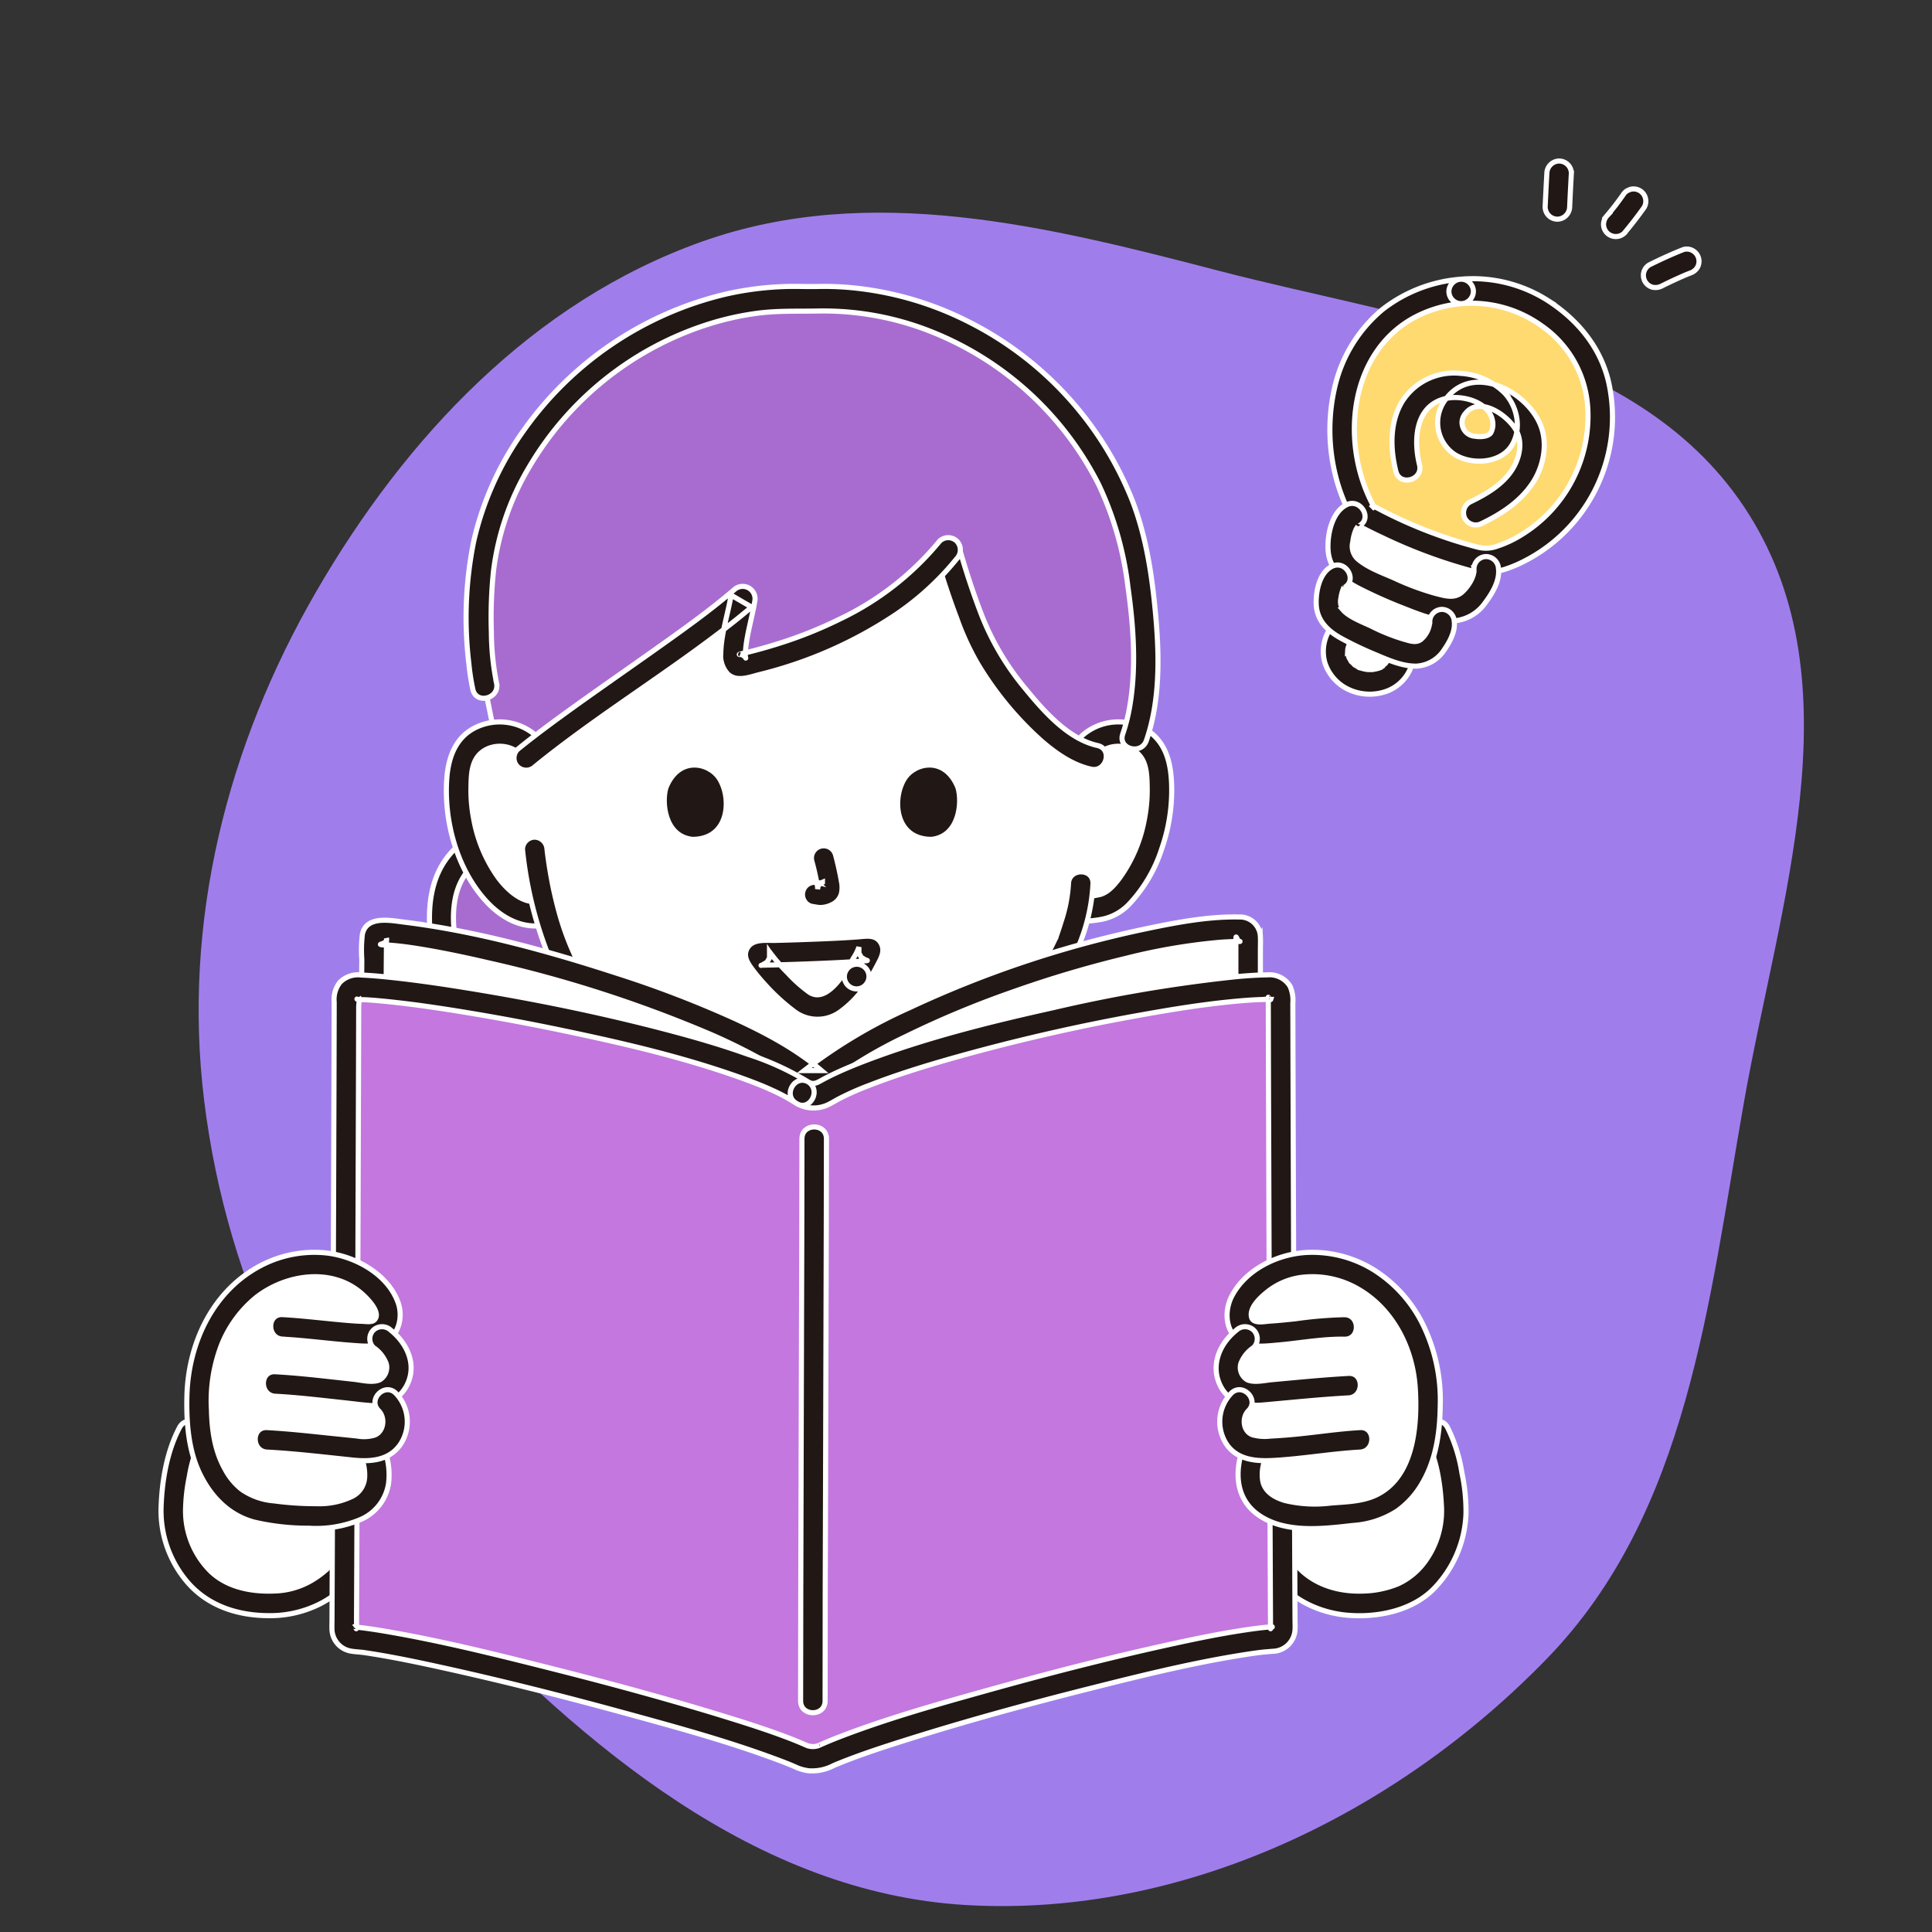 <!DOCTYPE svg PUBLIC "-//W3C//DTD SVG 1.1//EN" "http://www.w3.org/Graphics/SVG/1.1/DTD/svg11.dtd">
<!-- Uploaded to: SVG Repo, www.svgrepo.com, Transformed by: SVG Repo Mixer Tools -->
<svg width="800px" height="800px" viewBox="-31.54 -31.54 378.44 378.44" xmlns="http://www.w3.org/2000/svg" fill="#ffffff" stroke="#ffffff">
<rect x="-31.54" y="-31.54" width="378.44" height="378.44" fill="#333333" stroke="none"/>
<g id="SVGRepo_bgCarrier" stroke-width="0">
<path transform="translate(-31.54, -31.54), scale(11.826)" d="M16,31.554C19.587,31.764,23.123,30.05,25.625,27.47C27.96,25.063,28.301,21.575,28.883,18.272C29.465,14.969,30.754,11.351,28.965,8.514C27.196,5.707,23.402,5.322,20.191,4.486C17.34,3.743,14.409,3.015,11.632,4C8.839,4.991,6.73,7.226,5.243,9.789C3.753,12.358,3.02,15.278,3.381,18.225C3.759,21.313,5.139,24.135,7.278,26.395C9.673,28.924,12.523,31.35,16,31.554" fill="#9f7eec" strokewidth="0"/>
</g>
<g id="SVGRepo_tracerCarrier" stroke-linecap="round" stroke-linejoin="round"/>
<g id="SVGRepo_iconCarrier">
<defs>
<style>.a{fill:#ffffff;}.b{fill:#a86cd0;}.c{fill:#211715;}.d{fill:#ffda71;}.e{fill:#c377df;}</style>
</defs>
<path class="a" d="M113.95,186.176c-10.294-1.46-19.747-8.015-27.549-17.353a56.391,56.391,0,0,1-10.908-21.7l-.615.154c-3.282.82-5.866-.831-7.695-2.291a20.9,20.9,0,0,1-5.409-7.1,32.91,32.91,0,0,1-3.356-17.445,10.971,10.971,0,0,1,1.15-4.418,7.767,7.767,0,0,1,5.585-3.714,8.229,8.229,0,0,1,6.582,1.926S76.056,71.2,126.13,71.2s56.01,43.035,56.01,43.035a8.229,8.229,0,0,1,6.582-1.926,7.767,7.767,0,0,1,5.585,3.714,10.971,10.971,0,0,1,1.15,4.418A32.91,32.91,0,0,1,192.1,137.89a20.917,20.917,0,0,1-5.409,7.1c-1.787,1.426-4.92,1.425-7.283,1.765-.576,2.452-1.342,4.586-1.686,5.631-2.125,5.767-15.341,28.209-31,31.689Z"/>
<path class="b" d="M55.839,141.914q.228-.7.525-1.376a12.4,12.4,0,0,1,4.267-5.211q.516,1.3,1.143,2.563a20.9,20.9,0,0,0,5.409,7.1c1.829,1.46,4.413,3.111,7.695,2.291l.614-.157a56.4,56.4,0,0,0,10.909,21.7q1.746,2.09,3.6,3.985c-2.035,5.775-7.226,11.336-12.5,14.507-4.122,2.477-8.365,4.115-13.512,3.5-.931-.111-1.909-.169-2.343-1-.626-1.2,1.34-3.4,2.458-5.554,1.327-2.552.529-6.68-.417-9.4a60.654,60.654,0,0,0-3.843-7.715,44.578,44.578,0,0,1-4.658-15.2A23.585,23.585,0,0,1,55.839,141.914Z"/>
<path class="b" d="M191.642,82.3c1.428,9.758,2.233,23.436-1.555,32.174a6.91,6.91,0,0,0-1.365-.343,8.132,8.132,0,0,0-7.038,2.378c-8.189-2.6-17-14.693-20.179-20.128-2.345-4.015-5.536-13.2-7.468-20-9.162,11.518-24.316,18.9-40.127,22.563-3.787.918-.781-8.012.065-13.262-9.841,8.462-29.864,21.332-40.988,30.11a7.834,7.834,0,0,0-7.661-3.5c-.933-4.564-1.922-9.405-1.922-9.405C62,96.8,61.809,83.751,63.359,76.127c5.721-28.272,33.976-50.713,63.607-49.073,29.63-1.64,57.885,20.8,63.606,49.073C190.928,77.883,191.3,79.979,191.642,82.3Z"/>
<path class="c" d="M57.361,134.926c-5.23,5.315-5.347,13-4.166,19.92a46.548,46.548,0,0,0,3.21,10.626c1.362,3.154,3.333,6.013,4.647,9.183.947,2.285,1.956,5.616,1.1,8.064-.888,2.541-3.834,4.752-2.824,7.735,1.164,3.436,6.422,3.081,9.266,2.718a25.109,25.109,0,0,0,9.051-3.167A32.419,32.419,0,0,0,92.262,173.6a2.42,2.42,0,0,0-1.676-2.952,2.452,2.452,0,0,0-2.953,1.676c-1.919,5.13-6.113,9.592-10.679,12.509a24.292,24.292,0,0,1-7.232,3.285,15,15,0,0,1-3.794.429,14.17,14.17,0,0,1-1.942-.127c.05.007-.767-.093-.72-.144a.913.913,0,0,1,.615.971q-.028.548.081,0a33.109,33.109,0,0,0,1.812-3.053,10.059,10.059,0,0,0,1.365-4.18A18.565,18.565,0,0,0,66,174.228a65.62,65.62,0,0,0-4.086-8.288,41.89,41.89,0,0,1-3.327-8.8c-1.544-6-2.608-13.967,2.169-18.822,2.169-2.2-1.223-5.6-3.394-3.4Z"/>
<path class="c" d="M183.837,115.936c2.466-2.106,6.779-1.634,8.4,1.3.886,1.607.907,3.653.937,5.443a29.547,29.547,0,0,1-.589,6.487,28.205,28.205,0,0,1-4.858,11.329c-.977,1.282-2.171,2.723-3.773,3.178a40.534,40.534,0,0,1-5.348.789,2.417,2.417,0,0,0-1.677,2.953,2.464,2.464,0,0,0,2.953,1.676c1.666-.24,3.363-.295,5-.7a10.164,10.164,0,0,0,4.884-2.962A28.566,28.566,0,0,0,196,134.777a34.869,34.869,0,0,0,1.957-12.544c-.127-4.222-1.04-8.259-4.757-10.728a10.682,10.682,0,0,0-12.761,1.037,2.42,2.42,0,0,0,0,3.394,2.448,2.448,0,0,0,3.394,0Z"/>
<path class="c" d="M177.758,141.554a28.388,28.388,0,0,1-1.412,7.325c-.255.835-.53,1.664-.811,2.49-.068.2-.138.4-.208.595-.254.721.119-.225-.092.229A64.532,64.532,0,0,1,171.544,159a67.464,67.464,0,0,1-14.677,17.223,27.06,27.06,0,0,1-10.783,5.536c-3.009.692-1.736,5.321,1.276,4.629,8.213-1.887,15.043-7.907,20.4-14.135a74.159,74.159,0,0,0,11.462-17.293,36.084,36.084,0,0,0,3.333-13.407c.1-3.089-4.7-3.086-4.8,0Z"/>
<path class="c" d="M73.432,112.542A10.757,10.757,0,0,0,61.8,110.878c-4.046,1.884-5.5,5.823-5.815,10.013-.62,8.357,1.955,17.833,7.7,24.095,3.057,3.334,7.234,5.619,11.835,4.608,3.016-.663,1.74-5.291-1.276-4.629-3.259.717-6.273-2.083-8.09-4.467a28.32,28.32,0,0,1-4.9-11.55,29.542,29.542,0,0,1-.545-6.267c.03-1.839.059-3.97,1.027-5.594,1.678-2.818,5.9-3.212,8.308-1.151a2.462,2.462,0,0,0,3.394,0,2.421,2.421,0,0,0,0-3.394Z"/>
<path class="c" d="M70.806,134.847a78.038,78.038,0,0,0,6.365,23.859,58.211,58.211,0,0,0,20.859,23.82,38.889,38.889,0,0,0,15.282,5.964,2.48,2.48,0,0,0,2.953-1.676,2.419,2.419,0,0,0-1.677-2.953c-9.324-1.378-17.261-6.792-23.635-13.523a55.293,55.293,0,0,1-13.335-24.569q-.778-3.029-1.308-6.112-.243-1.393-.441-2.8c-.1-.678-.144-1.04-.263-2.014a2.475,2.475,0,0,0-2.4-2.4,2.414,2.414,0,0,0-2.4,2.4Z"/>
<path class="c" d="M65.72,102.241a51.623,51.623,0,0,1-1.01-9.911,87.721,87.721,0,0,1,.42-12.053A52.086,52.086,0,0,1,72.141,59.91,62.781,62.781,0,0,1,106.475,32.2a56.2,56.2,0,0,1,10.812-2.442c3.891-.458,7.762-.3,11.664-.38a57.168,57.168,0,0,1,22.181,4.149,62.66,62.66,0,0,1,32.5,29.779,64.639,64.639,0,0,1,5.776,20.172c1.083,7.653,1.667,15.782.331,23.438a34.4,34.4,0,0,1-1.354,5.327c-1.011,2.926,3.624,4.183,4.628,1.276,2.72-7.872,2.542-16.718,1.786-24.906-.692-7.505-1.832-15.138-4.576-22.194a66.845,66.845,0,0,0-32.057-34.949,63.934,63.934,0,0,0-23.3-6.694,56.375,56.375,0,0,0-6.1-.2c-2.045.047-4.084-.046-6.129,0A60.921,60.921,0,0,0,110.508,26.1,67.593,67.593,0,0,0,71.052,52.763a60.287,60.287,0,0,0-9.791,21.7A75.191,75.191,0,0,0,60.3,98.431a44.06,44.06,0,0,0,.788,5.086c.68,3.012,5.309,1.737,4.628-1.276Z"/>
<path class="c" d="M151.958,77.836c1.161,3.972,2.453,7.912,3.925,11.781a52.141,52.141,0,0,0,4.111,8.905A64.892,64.892,0,0,0,172.5,113.637c2.8,2.411,6,4.664,9.662,5.483,3.009.673,4.294-3.954,1.276-4.629-5.7-1.274-10.418-6.612-14.038-11.025a52.316,52.316,0,0,1-8.539-14.212c-1.625-4.159-3.024-8.41-4.277-12.694-.865-2.959-5.5-1.7-4.628,1.276Z"/>
<path class="c" d="M152.5,74.474a56.979,56.979,0,0,1-19.607,15.281,83.261,83.261,0,0,1-12.076,4.813q-3.24,1.019-6.543,1.816c-.266.065-.537.117-.8.191-.529.147.208.1-.006.023a2.146,2.146,0,0,1,.949.561c-.006-.008.222.387.091.151a1.391,1.391,0,0,1-.078-.348c.116.579.013-.06.016-.179.083-3.369,1.259-6.94,1.845-10.471a2.422,2.422,0,0,0-4.011-2.335C107.335,88.213,102,91.985,96.692,95.752c-6.044,4.294-12.149,8.5-18.145,12.864-2.95,2.147-5.877,4.331-8.708,6.635a2.417,2.417,0,0,0,0,3.394,2.456,2.456,0,0,0,3.394,0C84.056,109.837,96,102.38,107.2,94.044c2.883-2.146,5.744-4.334,8.474-6.673l-4.011-2.335c-.622,3.744-1.907,7.469-2.013,11.285a5.28,5.28,0,0,0,1.377,4.176c1.743,1.585,4.144.628,6.122.116a84.019,84.019,0,0,0,27.02-11.929,54.955,54.955,0,0,0,11.726-10.815,2.476,2.476,0,0,0,0-3.395,2.417,2.417,0,0,0-3.394,0Z"/>
<path class="a" d="M251.022,88.3l.043-.811a7,7,0,0,0,3.028.056,6.406,6.406,0,0,0,3.641-2.827c.937-1.409,2.11-3.393,1.839-4.837l-.725-1.549c-8.045-1.806-18.448-6.395-23.105-8.984l-2.332.068c-1.887.8-2.66,5.234-2.368,7.263a4.8,4.8,0,0,0,1.755,3.05L230.515,81.5c-1.46.639-2.028,4.248-1.787,5.9.34,2.33,2.376,3.167,3.491,3.993-3.98,4.071-1.833,8.344,1.237,9.859,2.627,1.3,7.161,1.229,8.954-2.526,0,0,.53-1.109,1.213-2.541a6.421,6.421,0,0,0,3.095.242,4.887,4.887,0,0,0,2.808-2.277c.718-1.141,1.615-2.751,1.394-3.93Z"/>
<path class="d" d="M254.67,25.545c-.8.068-1.631.175-2.484.331a23.873,23.873,0,0,0-19.016,16,29.812,29.812,0,0,0-1.74,11.767,33.808,33.808,0,0,0,1.371,8.914,32.1,32.1,0,0,0,2.942,6.788c4.657,2.589,15.06,7.178,23.105,8.984,5.193.042,12.32-4.813,15.278-8.3a33.583,33.583,0,0,0,5.486-8.319,28.51,28.51,0,0,0,2.3-10.762,24.484,24.484,0,0,0-3.676-14.1,25.2,25.2,0,0,0-7.622-7.328,24.979,24.979,0,0,0-4.8-2.5A25.674,25.674,0,0,0,254.67,25.545Z"/>
<path class="c" d="M228.6,92.31a8.062,8.062,0,0,0-.571,6.119,8.813,8.813,0,0,0,3.6,4.549,9.773,9.773,0,0,0,8.494.859,8.069,8.069,0,0,0,4.363-3.894,2.4,2.4,0,1,0-4.145-2.423c-.094.192-.193.38-.3.562-.054.088-.11.175-.168.259q-.225.314.1-.124c-.11.008-.614.633-.709.72-.3.279.472-.313-.077.039-.115.075-.235.145-.356.21-.08.044-.161.086-.244.125q-.345.159.2-.077a4.955,4.955,0,0,0-.513.179c-.3.091-.626.117-.926.207.688-.208.214-.029-.034-.015-.134.008-.269.013-.4.014-.179,0-.357,0-.535-.015-.209-.012-.791-.15-.02.019-.294-.064-.593-.1-.886-.177s-.553-.168-.827-.265c-.39-.14.575.294.031,0-.186-.1-.372-.2-.552-.309-.093-.058-.363-.177-.4-.269q.408.321.108.074-.123-.1-.24-.216c-.157-.15-.3-.313-.447-.47-.322-.341.244.4-.022-.03-.114-.187-.237-.365-.341-.558-.052-.1-.1-.194-.147-.293q.195.484.053.117c-.048-.158-.106-.313-.148-.474-.028-.108-.053-.216-.074-.325-.046-.266-.042-.221.012.137-.074-.069-.025-.5-.023-.6,0-.088.005-.176.011-.263q.039-.406-.022.1a2.005,2.005,0,0,1,.175-.725c.038-.124.081-.247.127-.368-.116.265-.116.271,0,.018A2.4,2.4,0,0,0,228.6,92.31Z"/>
<path class="c" d="M254.67,23.145a28.469,28.469,0,0,0-15.379,5.911A27.977,27.977,0,0,0,230,43.927a37.054,37.054,0,0,0,.088,17.813,34.1,34.1,0,0,0,2.964,7.7,4.833,4.833,0,0,0,1.478,1.978c.344.227.735.4,1.1.592,1.176.616,2.37,1.2,3.574,1.757A101.1,101.1,0,0,0,256.789,80.3c3.08.784,5.905.032,8.771-1.211a31.66,31.66,0,0,0,18-35.78c-1.6-6.856-6.088-12.222-11.9-15.974a27.286,27.286,0,0,0-16.99-4.19,2.459,2.459,0,0,0-2.4,2.4,2.419,2.419,0,0,0,2.4,2.4,23.462,23.462,0,0,1,15.708,4.3,21.039,21.039,0,0,1,9.127,16.885,27.251,27.251,0,0,1-13.069,24.112,21.349,21.349,0,0,1-4.562,2.152,6.475,6.475,0,0,1-3.99.235,90.735,90.735,0,0,1-20.929-8.353l.861.861c-6.865-12-5.44-30.068,7.362-37.3a23.837,23.837,0,0,1,9.492-2.883,2.466,2.466,0,0,0,2.4-2.4A2.417,2.417,0,0,0,254.67,23.145Z"/>
<path class="c" d="M257.173,79.876c.177,1.536-1.2,3.549-2.3,4.545-1.494,1.351-3.335.755-5.1.315a51.948,51.948,0,0,1-8.221-3.054c-2.357-1.036-5.225-2.051-7.191-3.778a3.384,3.384,0,0,1-.918-3.3,8.668,8.668,0,0,1,.619-2.4c.031-.068.289-.491.4-.666-.021.033-.005.037.167-.049,2.764-1.381.336-5.523-2.422-4.145-2.9,1.447-3.787,5.957-3.6,8.883.231,3.67,2.851,5.831,5.894,7.417a94.271,94.271,0,0,0,9.025,4.025c2.985,1.177,6.466,2.578,9.722,2.407a8.267,8.267,0,0,0,6.137-3.553c1.363-1.812,2.869-4.282,2.6-6.642a2.473,2.473,0,0,0-2.4-2.4,2.415,2.415,0,0,0-2.4,2.4Z"/>
<path class="c" d="M248.52,90.225a4.919,4.919,0,0,1-1.531,3.314c-1,1-2.288.472-3.51.14a37.9,37.9,0,0,1-6.376-2.557c-1.764-.829-4.361-1.8-5.57-3.183a2.935,2.935,0,0,1-.421-2.289,7.92,7.92,0,0,1,.415-1.705q.089-.241,0-.009a4.15,4.15,0,0,1,.222-.41c-.03.086-.21.149-.018.049,2.738-1.433.314-5.577-2.423-4.145-2.417,1.264-3.113,4.88-3.026,7.358.111,3.168,2.155,5.176,4.765,6.641a68.818,68.818,0,0,0,6.825,3.26c2.5,1.056,5.357,2.332,8.12,2.248a6.939,6.939,0,0,0,5.42-3.283c1.047-1.51,2.127-3.535,1.912-5.429a2.473,2.473,0,0,0-2.4-2.4,2.415,2.415,0,0,0-2.4,2.4Z"/>
<path class="c" d="M271.459,2.4q-.186,3.3-.335,6.594a2.417,2.417,0,0,0,2.4,2.4,2.452,2.452,0,0,0,2.4-2.4q.15-3.3.335-6.594a2.414,2.414,0,0,0-2.4-2.4,2.454,2.454,0,0,0-2.4,2.4Z"/>
<path class="c" d="M286.654,14.082q2.036-2.415,3.862-5a2.4,2.4,0,0,0-2.71-3.526l-.574.242a2.416,2.416,0,0,0-.861.861q-.822,1.165-1.694,2.3l.375-.486q-.873,1.128-1.792,2.219a2.566,2.566,0,0,0-.7,1.7,2.439,2.439,0,0,0,.7,1.7,2.412,2.412,0,0,0,1.7.7,2.36,2.36,0,0,0,1.7-.7Z"/>
<path class="c" d="M293.976,24.471c1.591-.789,3.2-1.544,4.837-2.237l-.573.242q.625-.264,1.259-.514a2.61,2.61,0,0,0,1.434-1.1,2.4,2.4,0,0,0-.861-3.284,2.336,2.336,0,0,0-1.849-.242c-2.268.893-4.487,1.911-6.67,2.994a2.424,2.424,0,0,0-1.1,1.434,2.452,2.452,0,0,0,.242,1.849,2.417,2.417,0,0,0,1.434,1.1,2.658,2.658,0,0,0,1.85-.242Z"/>
<path class="c" d="M258.738,70.976c3.8-1.83,7.426-4.2,9.831-7.744,2.194-3.23,3.137-7.727,1.675-11.44-2.6-6.61-13.078-12.185-18.44-5.334a7.509,7.509,0,0,0,1.443,10.932c3.343,2.221,9.209,1.927,11.4-1.777,1.895-3.208,1.033-7.443-1.38-10.1a13.38,13.38,0,0,0-8.7-3.913,12.008,12.008,0,0,0-11.544,5.666c-2.376,4.108-2.239,9.056-1.14,13.515.739,3,5.369,1.728,4.629-1.276-1.216-4.935-.814-11.633,5.17-12.987,3.389-.768,8.629.795,9.156,4.5a3.379,3.379,0,0,1-.4,2.284c-.633.768-2.2.747-3.076.607a2.689,2.689,0,0,1-1.8-4.514c2.867-3.583,8.821.8,10.127,3.85,1.113,2.595.137,5.73-1.481,7.879-1.983,2.633-4.977,4.307-7.889,5.709a2.422,2.422,0,0,0-.861,3.284,2.451,2.451,0,0,0,3.283.861Z"/>
<path class="a" d="M216.17,262.9c-1.37,4.379,3.055,12.708,5.328,14.68a17.95,17.95,0,0,0,12.482,4.953c4.889.092,10.7-1.122,14.173-5.14,2.92-3.381,4.351-5.729,5.024-11.86.312-2.842-.842-11.847-3.255-16.249"/>
<path class="a" d="M212.31,150.74a1.626,1.626,0,0,0-.9-.267c-19.945,0-64.812,14.086-83.72,29.383-17.9-15.277-71.947-28.736-84.856-28.736a1.025,1.025,0,0,0-1.07,1c-.012,1.533-.043,6.576-.05,9.887,18.92,1.494,70.245,11.328,83.914,20.489a4.243,4.243,0,0,0,4.148.138c14.22-8.5,62.415-19.2,83.179-20.639,0-3.6,0-7.225,0-7.225v-2.843A1.4,1.4,0,0,0,212.31,150.74Z"/>
<path class="a" d="M39.456,262.9c1.37,4.379-3.055,12.708-5.328,14.68a17.947,17.947,0,0,1-12.481,4.953c-4.89.092-10.7-1.122-14.173-5.14-2.92-3.381-4.352-5.729-5.025-11.86-.312-2.842.842-11.847,3.255-16.249"/>
<path class="c" d="M37.142,263.534a5.492,5.492,0,0,1,.127,2.214,16.21,16.21,0,0,1-.885,3.373,23.454,23.454,0,0,1-2.829,5.466,3.219,3.219,0,0,1-.481.633,8.7,8.7,0,0,1-.643.659,18.06,18.06,0,0,1-3.247,2.325,15.125,15.125,0,0,1-6.93,1.9c-4.847.207-10.009-.837-13.294-4.663A16.67,16.67,0,0,1,4.8,264.416a35.128,35.128,0,0,1,.759-6.809,25.883,25.883,0,0,1,2.218-7.116c1.453-2.725-2.689-5.152-4.144-2.423C1.161,252.7.182,258.52.011,263.725a21.518,21.518,0,0,0,4.762,14.161c3.988,4.978,9.932,7.006,16.186,7.047a21.684,21.684,0,0,0,9.066-1.785,18.88,18.88,0,0,0,6.58-4.7,26.071,26.071,0,0,0,4.177-7.437c1.051-2.713,1.808-5.883.988-8.756-.846-2.966-5.479-1.7-4.628,1.276Z"/>
<path class="c" d="M213.856,262.258a13.354,13.354,0,0,0,.65,7.829,28.014,28.014,0,0,0,3.42,6.923c3.255,4.677,8.883,7.362,14.464,7.838,6,.512,12.979-.907,17.214-5.487a22.207,22.207,0,0,0,6.011-14.341,35.777,35.777,0,0,0-.789-8.008A30.579,30.579,0,0,0,252,248.068c-1.454-2.726-5.6-.3-4.145,2.423,1.965,3.684,2.723,8.522,2.943,12.731a16.845,16.845,0,0,1-3.158,11.048,13.5,13.5,0,0,1-5.373,4.444,19.158,19.158,0,0,1-6.9,1.405c-4.742.157-9.556-1.261-12.812-4.9a21.32,21.32,0,0,1-3.08-5.482,19.506,19.506,0,0,1-1.039-3.541,5.925,5.925,0,0,1,.05-2.663c.849-2.976-3.781-4.247-4.628-1.276Z"/>
<path class="e" d="M125.625,182.491c-14.593-9.781-72.1-20.327-87.286-20.675a1.967,1.967,0,0,0-2.015,1.966c-.034,18.082-.338,106.275-.442,123.784a1.988,1.988,0,0,0,1.782,1.961c14.257,1.188,74.379,16.755,87.984,23.05a5.578,5.578,0,0,0,4.147-.015c13.567-6.389,73.282-22.263,88.124-23.053a1.966,1.966,0,0,0,1.825-1.955c-.1-17.544-.407-105.774-.442-123.8a1.929,1.929,0,0,0-1.92-1.93c-17.255-.124-72.25,11.616-87.609,20.8A4.243,4.243,0,0,1,125.625,182.491Z"/>
<path class="c" d="M44.109,160.982c0-2.727.036-5.453.05-8.18a2.442,2.442,0,0,0,0-.573c.352,1.225-2.017,1.141-.854,1.3.388.052.8.028,1.192.053,1.016.065,2.029.17,3.039.293l.725.092c-.639-.083.252.036.4.058q.959.137,1.915.292,2.067.333,4.122.726c3.145.6,6.274,1.276,9.39,2.006a251,251,0,0,1,43.528,14.008,114.973,114.973,0,0,1,10.429,5.156c1.53.866,3.035,1.78,4.493,2.762a33.924,33.924,0,0,1,3.447,2.581,2.491,2.491,0,0,0,3.395,0,92.207,92.207,0,0,1,16.492-10.045,188.873,188.873,0,0,1,21.046-8.773,220.3,220.3,0,0,1,22.135-6.568,116.283,116.283,0,0,1,18.4-3.137q1.1-.083,2.207-.124c.331-.012.661-.021.992-.026.142,0,.287.007.429-.006.574-.05.082.092-.038-.092-.414-.627-.5-1.214-.5-.341v8.541c0,3.088,4.8,3.094,4.8,0v-6.338c0-.884.046-1.782,0-2.666a4,4,0,0,0-4.152-3.9c-6.234-.133-12.656,1.136-18.727,2.411a211.179,211.179,0,0,0-45.832,15.347,100.516,100.516,0,0,0-20.647,12.327h3.395c-5.1-4.328-11.11-7.5-17.163-10.272a211.7,211.7,0,0,0-22.946-8.794c-13.482-4.375-27.462-8.244-41.559-10-2.75-.342-7.5-1.346-8.27,2.383a26.117,26.117,0,0,0-.111,4.893c-.01,1.537-.025,3.075-.027,4.612,0,3.089,4.8,3.093,4.8,0Z"/>
<path class="c" d="M126.836,180.419a54.4,54.4,0,0,0-11.853-5.437c-5.5-1.972-11.135-3.58-16.79-5.051-12.488-3.249-25.168-5.83-37.9-7.9-5.193-.845-10.406-1.611-15.639-2.155-1.8-.188-3.613-.351-5.425-.428a4.949,4.949,0,0,0-4.208,1.461,5.42,5.42,0,0,0-1.1,3.856q-.025,12.078-.069,24.156-.057,17.886-.12,35.77-.063,18.016-.132,36.033-.05,12.472-.108,24.946c0,.581-.028,1.167-.01,1.748a4.464,4.464,0,0,0,3.543,4.425c.836.167,1.726.195,2.574.3.405.049-.566-.084.1.014l.544.078q.7.105,1.406.219c4.584.743,9.134,1.706,13.668,2.706,12.074,2.664,24.068,5.712,35.991,8.981,10.112,2.772,20.317,5.557,30.13,9.28q.573.218,1.142.443.285.112.568.228c.109.044.753.314.381.156-.325-.138.5.221.684.3a8.662,8.662,0,0,0,2.764.78,9.064,9.064,0,0,0,4.723-1.01l.437-.191c.087-.039.174-.075.261-.112.285-.124-.462.191-.169.071.387-.157.773-.316,1.161-.47,4.15-1.643,8.406-3.025,12.661-4.366,11.789-3.716,23.728-6.977,35.713-10,10.475-2.638,21.047-5.271,31.741-6.866.206-.03.412-.061.619-.09.237-.034.772-.1.21-.031.423-.055.846-.109,1.27-.157.73-.082,1.462-.129,2.193-.194a4.47,4.47,0,0,0,4.332-4.195c.039-.625.007-1.258,0-1.884q-.027-5.136-.048-10.273-.069-15.9-.125-31.8-.068-18.592-.13-37.186-.052-15.777-.1-31.553-.013-5.03-.026-10.06a6.72,6.72,0,0,0-.545-3.308,4.694,4.694,0,0,0-4.487-2.232c-2,.021-4,.163-6,.346a288.007,288.007,0,0,0-35.918,6.079c-12.218,2.709-24.5,5.759-36.232,10.178-2.19.825-4.365,1.709-6.485,2.7-.863.405-1.717.83-2.552,1.29-.894.492-1.646,1-2.655.4-2.661-1.584-5.078,2.564-2.423,4.144a6.664,6.664,0,0,0,6.005.405c.919-.405,1.775-.966,2.673-1.421a55.418,55.418,0,0,1,5.6-2.46c5.251-2.043,10.645-3.717,16.061-5.261a383.972,383.972,0,0,1,38.139-8.718c5.522-.981,10.681-1.8,16.006-2.357,2.106-.222,4.217-.405,6.333-.485q.64-.025,1.282-.035a4.389,4.389,0,0,0,.562,0c-.024,0,.309,0,.31,0-.056.181-.447-.3-.415-.288-.217-.061.023-.288-.064.025a1.883,1.883,0,0,0,0,.431q0,.468,0,.934.027,12.085.069,24.17.056,17.568.118,35.135.061,17.766.13,35.533.049,12.456.107,24.912,0,.925.01,1.852a2.523,2.523,0,0,0,0,.369c.071.419-.1.069.084-.013.5-.224.214-.166-.262-.129-1.8.14-3.6.395-5.388.669-4.688.72-9.34,1.684-13.972,2.7-11.994,2.624-23.9,5.685-35.721,8.986-9.881,2.759-19.851,5.548-29.425,9.262q-1.35.525-2.682,1.1c-.313.135-.627.269-.937.411-.1.048-.562.219-.181.091a3.488,3.488,0,0,1-1.135.2,3.452,3.452,0,0,1-1.137-.186c.306.1.024,0-.122-.058-.481-.2-.955-.415-1.436-.616q-1.109-.464-2.234-.89c-4.169-1.587-8.429-2.939-12.692-4.249-11.561-3.556-23.255-6.7-34.985-9.647C64.82,292.337,54.46,289.789,43.99,288c-1.775-.3-3.557-.578-5.347-.776-.124-.014-.777-.164-.864-.086.446-.4.45.965.506.021.037-.619.007-1.249.01-1.868q.027-5.152.048-10.3.067-15.659.122-31.315.067-18.374.129-36.745.052-15.577.1-31.155.015-5.082.027-10.164c0-.3.189-1.566,0-1.774.329.369-.916.241.014.393a10.741,10.741,0,0,0,1.151.051c1.862.1,3.719.28,5.573.482q1.688.185,3.372.4l.809.1c.1.012.948.125.546.071q.981.132,1.96.272,4.137.59,8.259,1.28,9.222,1.533,18.374,3.452c11.844,2.476,23.758,5.242,35.155,9.355,1.105.4,2.2.813,3.293,1.251q.411.165.821.335c.384.159-.2-.091.319.136.473.206.946.413,1.414.629a34.172,34.172,0,0,1,4.629,2.518C126.993,186.278,129.4,182.123,126.836,180.419Z"/>
<path class="c" d="M125.545,191.524c0,12.549-.053,25.1-.089,37.646q-.075,25.826-.142,51.651-.024,10.407-.032,20.815c0,3.088,4.8,3.093,4.8,0q0-21.4.089-42.8.069-25.1.141-50.2.022-8.559.033-17.117c0-3.089-4.8-3.094-4.8,0Z"/>
<path class="a" d="M12.951,225.091a21.783,21.783,0,0,1,5.2-5.076,20.623,20.623,0,0,1,11.308-3.847,16.813,16.813,0,0,1,8.142,1.667,15.969,15.969,0,0,1,4.591,3.477A8.317,8.317,0,0,1,44.352,225a4.04,4.04,0,0,1-1.13,3.956,3.032,3.032,0,0,1-1.412.628c.85.646,1.478,1.126,1.478,1.126,1.368,1.047,2.941,2.9,3.171,4.448a5.556,5.556,0,0,1-.883,4.35,4.546,4.546,0,0,1-3.163,1.809c1.03.957,1.9,1.765,1.9,1.765a5.567,5.567,0,0,1,.7,6.809,4.882,4.882,0,0,1-3.754,2.2l.492,1.777c.2.728,1.678,5.508-1.21,8.353a11.877,11.877,0,0,1-7.133,3,37.38,37.38,0,0,1-7.878-.029c-2.668-.279-5.45-.383-7.891-1.293a12.8,12.8,0,0,1-5.889-4.442,20.871,20.871,0,0,1-3.33-7.048,49.372,49.372,0,0,1-.9-6.256c-.127-4.41-.371-10.78,3.223-17.476A29.19,29.19,0,0,1,12.951,225.091Z"/>
<path class="c" d="M23.8,230.776c4.51.242,8.991.864,13.494,1.2,2.123.157,4.582.433,6.536-.568,2.771-1.419,3.609-5.014,2.609-7.792-2.027-5.63-8.426-9.087-14.062-9.729A22.6,22.6,0,0,0,18.734,216.8C9.8,221.905,5.3,231.981,5.072,241.98c-.115,4.959.258,10.29,2.37,14.839,2.157,4.649,5.724,8.435,10.8,9.786a46.307,46.307,0,0,0,10.728,1.2,22.355,22.355,0,0,0,10.209-1.74,9.2,9.2,0,0,0,5.388-7,14.225,14.225,0,0,0-.507-5.838c-.835-2.97-5.467-1.708-4.629,1.276a8.833,8.833,0,0,1,.462,3.334,4.415,4.415,0,0,1-2.614,3.809,14.771,14.771,0,0,1-6.829,1.354,60.169,60.169,0,0,1-8.287-.545,12.793,12.793,0,0,1-6.313-2.218,12.176,12.176,0,0,1-3.306-3.985c-2-3.537-2.582-7.59-2.668-11.612a30.459,30.459,0,0,1,2.082-13.022,23.053,23.053,0,0,1,6.683-9.021c5.91-4.614,15.1-5.951,20.951-.5.887.826,3.647,3.575,2.159,4.948-.516.477-1.719.25-2.369.235-.841-.021-1.681-.083-2.519-.15-4.357-.344-8.7-.931-13.062-1.165-3.087-.166-3.078,4.634,0,4.8Z"/>
<path class="c" d="M41.59,232.409a6.581,6.581,0,0,1,2.519,3.132,2.82,2.82,0,0,1-1.258,3.195c-1.411.645-3.6.064-5.082-.1-5.122-.551-10.254-1.2-15.4-1.48-3.087-.169-3.077,4.631,0,4.8,4.685.256,9.359.829,14.023,1.332,1.528.165,3.063.385,4.6.478a7.34,7.34,0,0,0,7.57-4.9c1.338-3.755-.646-7.531-3.575-9.858a2.476,2.476,0,0,0-3.395,0,2.418,2.418,0,0,0,0,3.394Z"/>
<path class="c" d="M42.613,244.781c1.325,1.332,1.088,4.022-.76,4.783a7.106,7.106,0,0,1-3.393.187c-1.312-.133-2.623-.273-3.935-.406-4.576-.463-9.166-1-13.76-1.249-3.087-.166-3.078,4.635,0,4.8,5.6.3,11.2.976,16.771,1.558,3.509.367,7.158.11,9.352-3.059a8.018,8.018,0,0,0-.881-10.008c-2.182-2.193-5.577,1.2-3.394,3.394Z"/>
<path class="a" d="M242.675,225.091a21.783,21.783,0,0,0-5.2-5.076,20.622,20.622,0,0,0-11.307-3.847,16.815,16.815,0,0,0-8.143,1.667,15.969,15.969,0,0,0-4.591,3.477,8.317,8.317,0,0,0-2.165,3.69,4.04,4.04,0,0,0,1.13,3.956,3.041,3.041,0,0,0,1.412.628c-.85.646-1.477,1.126-1.477,1.126-1.369,1.047-2.942,2.9-3.172,4.448a5.56,5.56,0,0,0,.883,4.35,4.546,4.546,0,0,0,3.163,1.809c-1.03.957-1.9,1.765-1.9,1.765a5.565,5.565,0,0,0-.7,6.809,4.881,4.881,0,0,0,3.753,2.2l-.492,1.777c-.2.728-1.678,5.508,1.21,8.353a11.877,11.877,0,0,0,7.134,3,37.371,37.371,0,0,0,7.877-.029c2.668-.279,5.451-.383,7.891-1.293a12.794,12.794,0,0,0,5.889-4.442,20.871,20.871,0,0,0,3.33-7.048,49.372,49.372,0,0,0,.9-6.256c.127-4.41.371-10.78-3.223-17.476A28.942,28.942,0,0,0,242.675,225.091Z"/>
<path class="c" d="M231.823,225.976a80.978,80.978,0,0,0-9.64.81c-1.664.172-3.33.352-5,.457-1.051.066-3.21.56-3.562-.72-.536-1.946,1.885-4.06,3.2-5.1a13.427,13.427,0,0,1,6.39-2.729,17.765,17.765,0,0,1,10.921,2.062c7.077,3.883,11.058,11.71,11.556,19.6.46,7.3-.3,17.7-7.963,21.083-2.63,1.161-5.784,1.212-8.605,1.442a25.1,25.1,0,0,1-8.979-.5c-2.005-.589-4-1.747-4.359-3.956a8.16,8.16,0,0,1,.413-3.911c.837-2.979-3.793-4.25-4.628-1.276-1.261,4.486-.656,9.1,3.364,11.942,5.194,3.676,12.6,2.761,18.533,2.086a18.19,18.19,0,0,0,8.735-2.873,17.236,17.236,0,0,0,4.867-5.427c2.652-4.55,3.424-9.748,3.5-14.954a33.718,33.718,0,0,0-3.7-16.718,26.393,26.393,0,0,0-9-9.9,22.882,22.882,0,0,0-13.339-3.608c-5.733.271-12.017,3.275-14.778,8.548-1.577,3.013-1.3,7.363,2.049,9.079,2.044,1.048,4.64.715,6.857.523,4.356-.376,8.792-1.231,13.172-1.154,3.09.053,3.091-4.747,0-4.8Z"/>
<path class="c" d="M210.642,229.015c-3.349,2.66-5.183,7.043-3.05,11.064,1.672,3.154,4.979,3.878,8.254,3.59,5.579-.491,11.158-1.086,16.752-1.388,3.072-.166,3.092-4.967,0-4.8-5,.27-9.983.777-14.966,1.228-1.41.127-3.527.645-4.857.027a2.818,2.818,0,0,1-1.257-3.195,6.573,6.573,0,0,1,2.518-3.132,2.414,2.414,0,0,0,0-3.394,2.459,2.459,0,0,0-3.394,0Z"/>
<path class="c" d="M209.62,241.387a8.017,8.017,0,0,0-.882,10.007c2.17,3.118,5.9,3.329,9.367,3.128,5.605-.326,11.157-1.313,16.756-1.626,3.072-.172,3.092-4.973,0-4.8-4.585.256-9.149,1.011-13.725,1.4-1.269.109-2.54.205-3.812.264a8.97,8.97,0,0,1-3.542-.256c-1.854-.7-2.1-3.391-.768-4.726,2.181-2.192-1.211-5.588-3.394-3.394Z"/>
<path class="c" d="M127.492,137.176a50.075,50.075,0,0,1,1.174,5.369l-.086-.638a3.281,3.281,0,0,1,.02.741l.086-.638a1.82,1.82,0,0,1-.082.333l.242-.573a1.3,1.3,0,0,1-.117.214l.375-.485a1.152,1.152,0,0,1-.176.173l.486-.376a3.452,3.452,0,0,1-.425.225l.573-.242a3.046,3.046,0,0,1-.716.209l.638-.085a2.806,2.806,0,0,1-.673,0l.638.086c-.254-.035-.5-.1-.756-.131a2.657,2.657,0,0,0-1.85.242,2.4,2.4,0,0,0-.861,3.284,2.3,2.3,0,0,0,1.435,1.1c.546.073,1.076.213,1.631.237a5.141,5.141,0,0,0,2.364-.556,3.334,3.334,0,0,0,1.871-2.208,5.678,5.678,0,0,0-.025-2.417c-.293-1.73-.692-3.444-1.137-5.141a2.4,2.4,0,0,0-4.629,1.276Z"/>
<path class="c" d="M98.922,122.692c-.9,2.913-.312,9.616,5.207,10.186,7.3-.044,7.683-8.147,5.228-11.957C107.346,117.8,101.434,116.505,98.922,122.692Z"/>
<path class="c" d="M156.09,122.692c.9,2.914.313,9.616-5.207,10.186-7.3-.044-7.684-8.147-5.228-11.957C147.666,117.8,153.578,116.505,156.09,122.692Z"/>
<path class="c" d="M138.333,160.961a36.738,36.738,0,0,0,1.87-3.214c.75-1.43,1.741-2.97.806-4.569-1.025-1.752-2.925-1.315-4.573-1.194-3.531.259-7.073.392-10.611.517q-2.745.1-5.491.165c-1.844.043-4.389-.369-5.477,1.49-.879,1.5-.008,2.9.9,4.11a38.658,38.658,0,0,0,2.518,3.035,40.265,40.265,0,0,0,5.926,5.405,7.573,7.573,0,0,0,8.542.163,19.8,19.8,0,0,0,5.592-5.908,2.4,2.4,0,1,0-4.144-2.422c-1.4,2.063-4.289,6.172-7.16,4.305a27.818,27.818,0,0,1-4.2-3.731c-.7-.7-1.38-1.422-2.027-2.173-.3-.343-.587-.689-.865-1.047a7.514,7.514,0,0,1-.747-.928v1.276l.052-.235-.617,1.059.159-.179-1.059.617c-.409.122-.053.009.138.009s.389,0,.583-.009q.593-.009,1.185-.021,1.362-.03,2.726-.069,3.168-.09,6.335-.221c1.944-.08,3.888-.169,5.831-.284.761-.044,1.521-.093,2.28-.152.323-.025.645-.051.967-.083.193-.019.966-.031.342-.128l-1.059-.618.184.159-.617-1.059.085.23v-1.276a9.5,9.5,0,0,1-1.1,2.191c-.442.807-.909,1.6-1.416,2.367a2.4,2.4,0,1,0,4.144,2.422Z"/>
</g>
</svg>